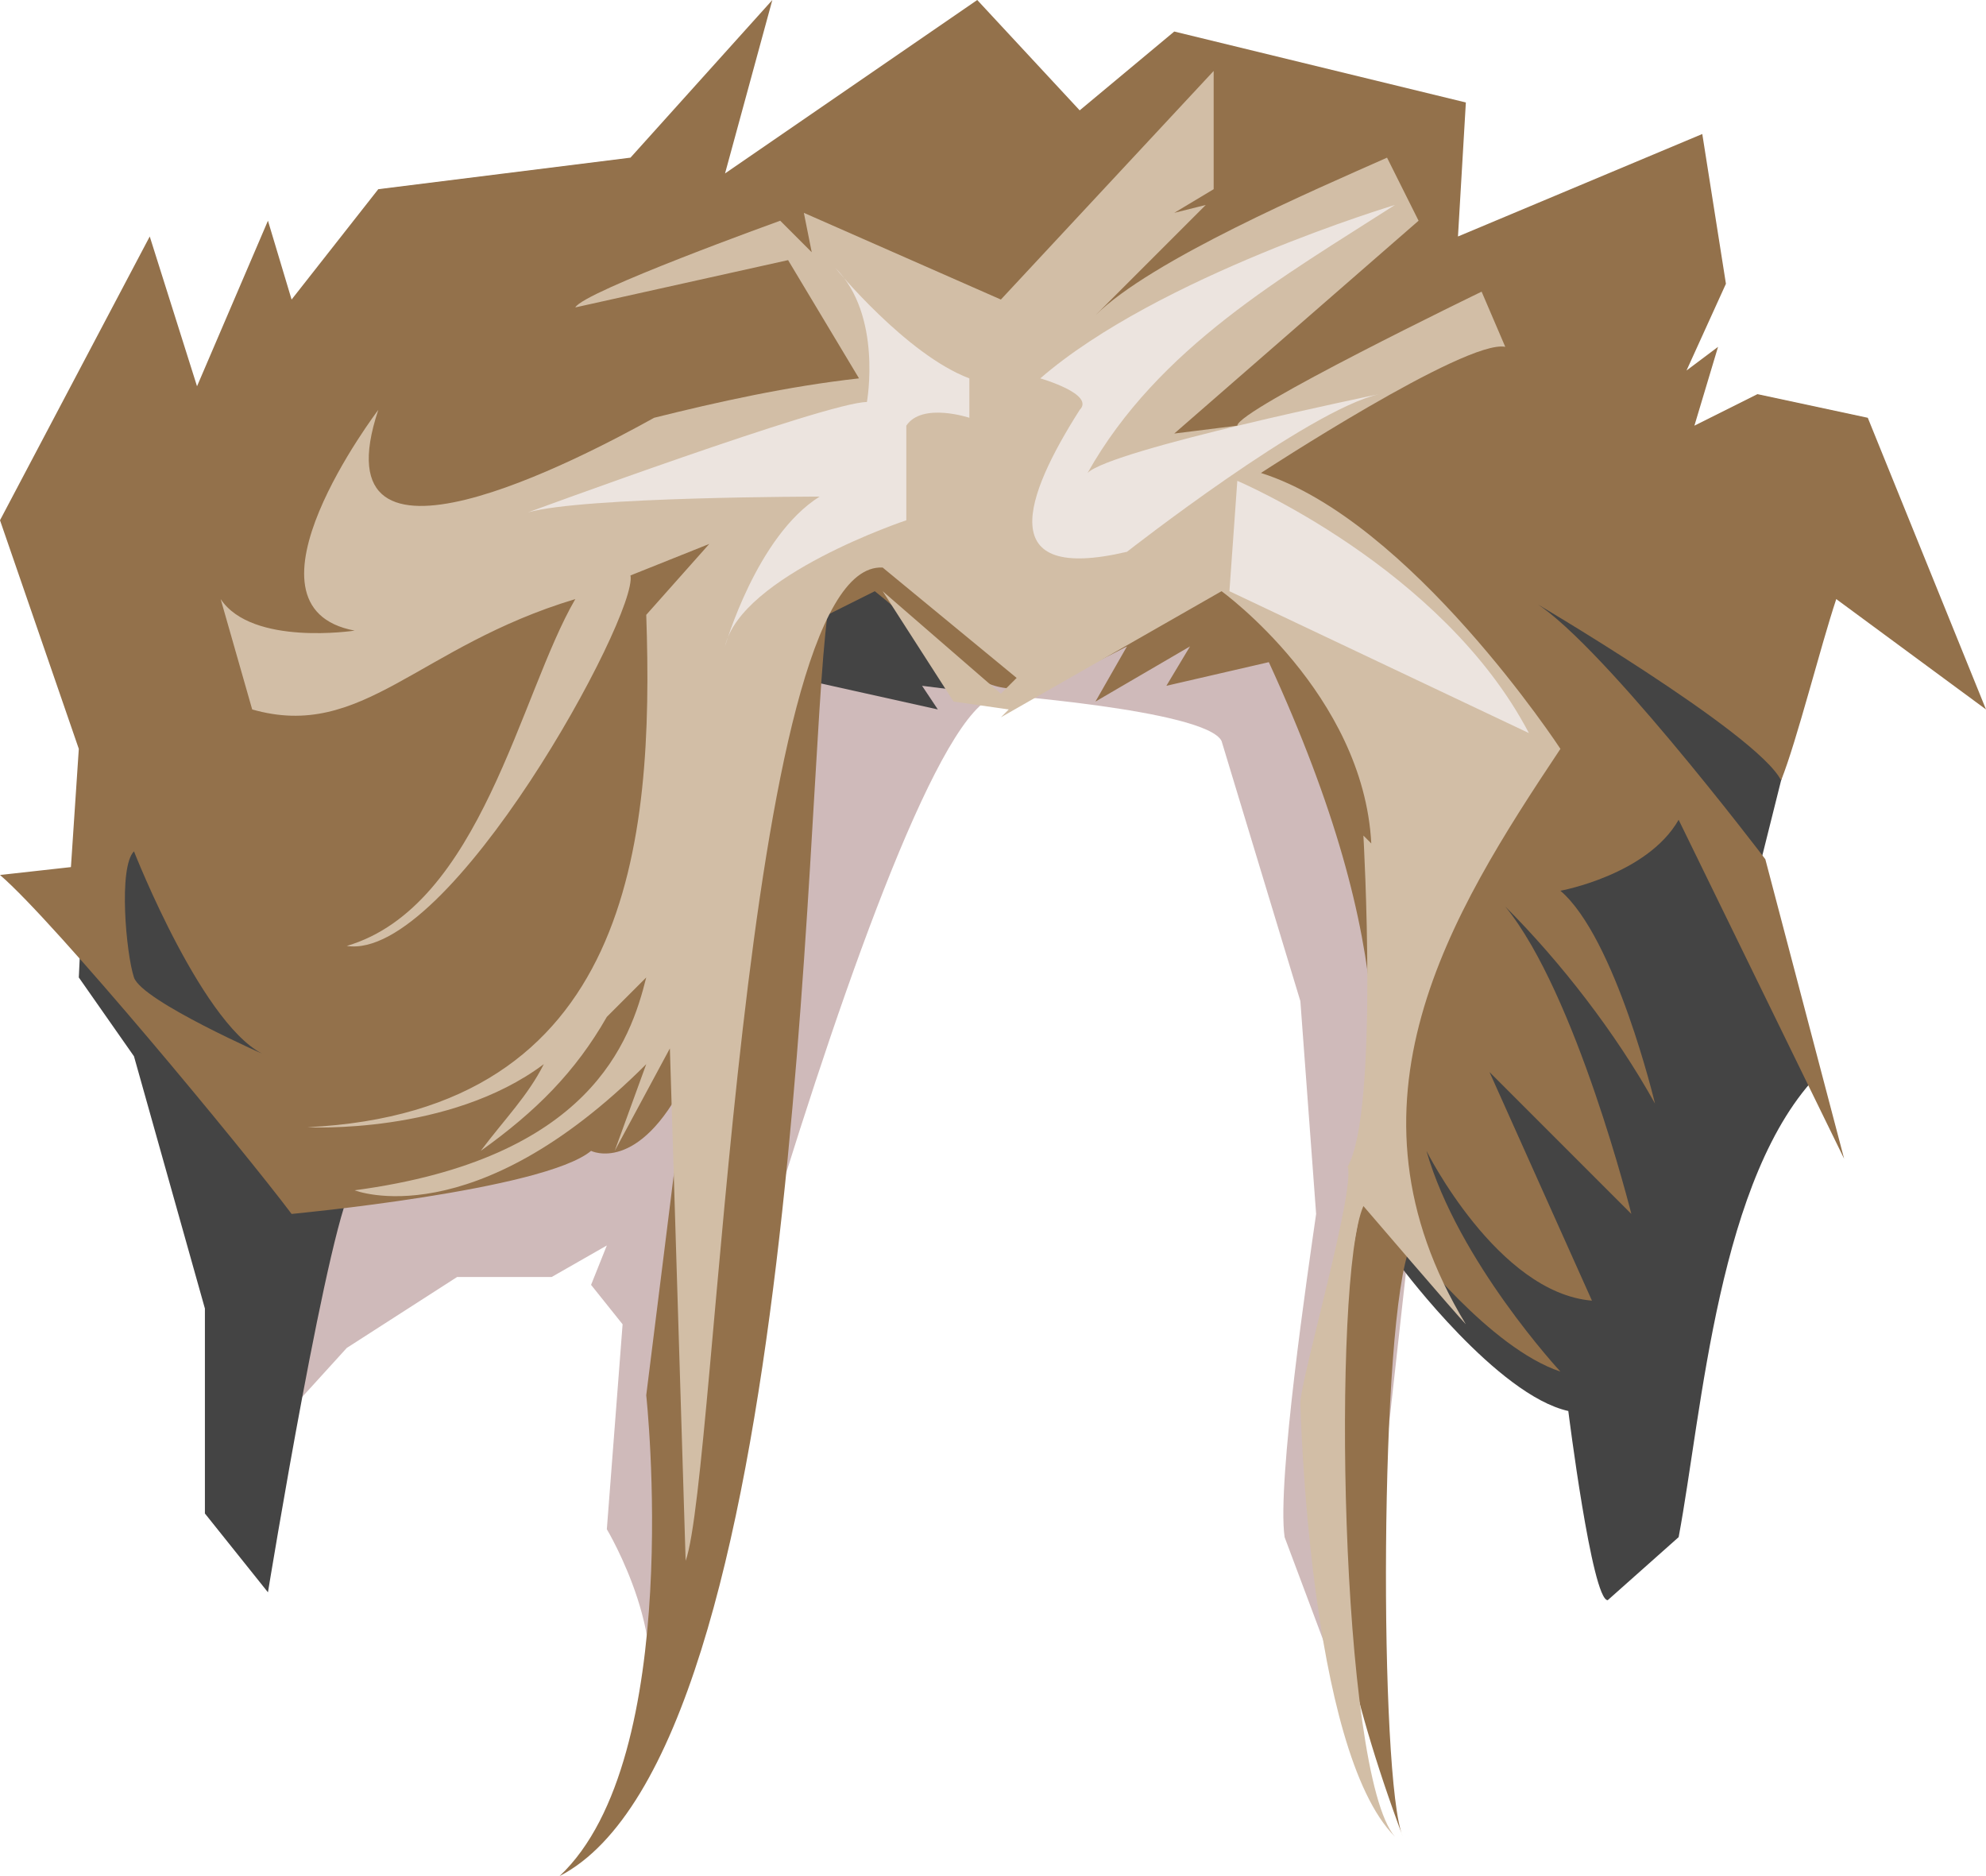<?xml version="1.0" encoding="UTF-8" standalone="no"?>
<svg
   width="252"
   height="238"
   viewBox="0 0 252 238"
   version="1.1"
   id="svg25"
   sodipodi:docname="cb-layer-1244.svg"
   xmlns:inkscape="http://www.inkscape.org/namespaces/inkscape"
   xmlns:sodipodi="http://sodipodi.sourceforge.net/DTD/sodipodi-0.dtd"
   xmlns="http://www.w3.org/2000/svg"
   xmlns:svg="http://www.w3.org/2000/svg">
  <sodipodi:namedview
     id="namedview27"
     pagecolor="#ffffff"
     bordercolor="#666666"
     borderopacity="1.0"
     inkscape:pageshadow="2"
     inkscape:pageopacity="0.0"
     inkscape:pagecheckerboard="0" />
  <defs
     id="defs2" />
  <g
     id="id-101285">
    <g
       id="id-101286">
      <path
         d="m 34,182 10,-11 14,-9 h 12 l 7,-4 -2,5 4,5 -2,26 c 0,0 9,15 4,25 -4,9 29,-119 44,-130 15,-12 0,-1 0,-1 0,0 28,2 30,6 l 10,33 2,27 c -1,7 -5,34 -4,41 l 9,24 10,-90 C 185,8 37,66 34,182 Z"
         fill="#662221"
         opacity="0.31"
         id="id-101287" />
      <path
         d="m 204,203 9,-8 c 3,-16 5,-46 18,-59 l -8,-25 4,-16 c 0,0 -30,-27 -40,-25 -10,3 -9,91 -9,91 0,0 12,16 21,18 0,0 3,24 5,24 z"
         fill="#444444"
         id="path5" />
      <path
         d="m 34,202 c 0,0 8,-49 11,-52 0,-10 -33,-80 -35,-26 l 7,10 9,32 v 26 z"
         fill="#444444"
         id="path7" />
      <path
         d="m 101,86 18,4 -2,-3 8,1 c 0,0 -19,-36 -24,-2 z"
         fill="#444444"
         id="path9" />
      <path
         d="m 178,233 c 0,0 0,1 0,1 z"
         fill="#006937"
         opacity="0.24"
         id="path11" />
      <path
         d="m 194,76 c 0,0 29,17 32,23 2,-5 5,-17 7,-23 l 19,14 -15,-37 -14,-3 -8,4 3,-10 -4,3 5,-11 -3,-19 -31,13 1,-17 L 149,4 137,14 124,0 92,22 98,0 80,20 48,24 37,38 34,28 25,49 19,30 0,66 10,95 9,110 0,111 c 7,6 31,35 37,43 0,0 32,-3 38,-8 0,0 6,3 12,-9 l -5,40 c 0,0 5,46 -11,61 31,-16 31,-138 34,-160 l 6,-3 c 15,12 13,17 32,7 l -4,7 12,-7 -3,5 13,-3 c 34,74 -11,74 17,149 -3,-7 -3,-66 1,-75 0,0 10,13 19,16 0,0 -13,-14 -17,-28 0,0 9,18 21,19 l -13,-29 18,18 c 0,0 -7,-28 -16,-39 7,7 14,16 19,25 0,0 -5,-21 -12,-27 0,0 11,-2 15,-9 l 21,43 -10,-38 c 0,0 -22,-29 -30,-33 z M 17,124 c -1,-3 -2,-14 0,-16 0,0 9,23 17,26 0,0 -16,-7 -17,-10 z"
         fill="#93714b"
         id="id-101292"
         fill-rule="nonzero" />
    </g>
    <g
       transform="translate(26,8)"
       id="id-101293">
      <path
         d="m 151,225 c -7,-8 -8,-71 -4,-80 0,0 12,14 13,15 -17,-28 -2,-52 12,-73 0,0 -19,-29 -38,-35 0,0 26,-17 31,-16 l -3,-7 c 0,0 -31,15 -31,17 l -8,1 31,-27 -4,-8 c -9,4 -30,13 -37,20 l 14,-14 -4,1 5,-3 V 1 l -27,29 -25,-11 1,5 -4,-4 c 0,0 -25,9 -26,11 l 27,-6 9,15 C 74,41 65,43 57,45 48,50 14,68 22,44 22,44 3,69 19,72 19,72 6,74 2,68 l 4,14 c 14,4 21,-8 41,-14 -7,12 -12,39 -29,44 13,2 37,-42 36,-47 l 10,-4 -8,9 c 1,29 -2,63 -43,65 0,0 18,1 30,-8 -2,4 -5,7 -8,11 7,-5 12,-10 16,-17 l 5,-5 c -2,8 -7,23 -37,27 0,0 15,6 37,-16 l -4,11 7,-13 2,65 C 65,179 68,63 86,64 l 17,14 -2,2 -15,-13 9,14 7,1 -1,1 28,-16 c 0,0 18,13 19,32 l -1,-1 c 0,0 2,35 -2,42 1,3 -6,27 -6,30 0,0 1,44 12,55 z"
         fill="#d2bea6"
         id="path15" />
      <path
         d="m 130,67 1,-14 c 0,0 26,11 37,32 z"
         fill="#ece4df"
         id="path17" />
      <path
         d="m 149,42 c 0,0 -34,7 -37,10 9,-16 25,-25 39,-34 0,0 -30,9 -45,22 0,0 7,2 5,4 -7,11 -11,22 6,18 0,0 23,-18 32,-20 z"
         fill="#ece4df"
         id="path19" />
      <path
         d="m 80,26 c 0,0 9,11 17,14 v 5 c 0,0 -6,-2 -8,1 v 12 c 0,0 -21,7 -23,16 0,0 4,-14 12,-19 0,0 -30,0 -37,2 0,0 38,-14 43,-14 0,0 2,-11 -4,-17 z"
         fill="#ece4df"
         id="path21" />
    </g>
  </g>
</svg>
